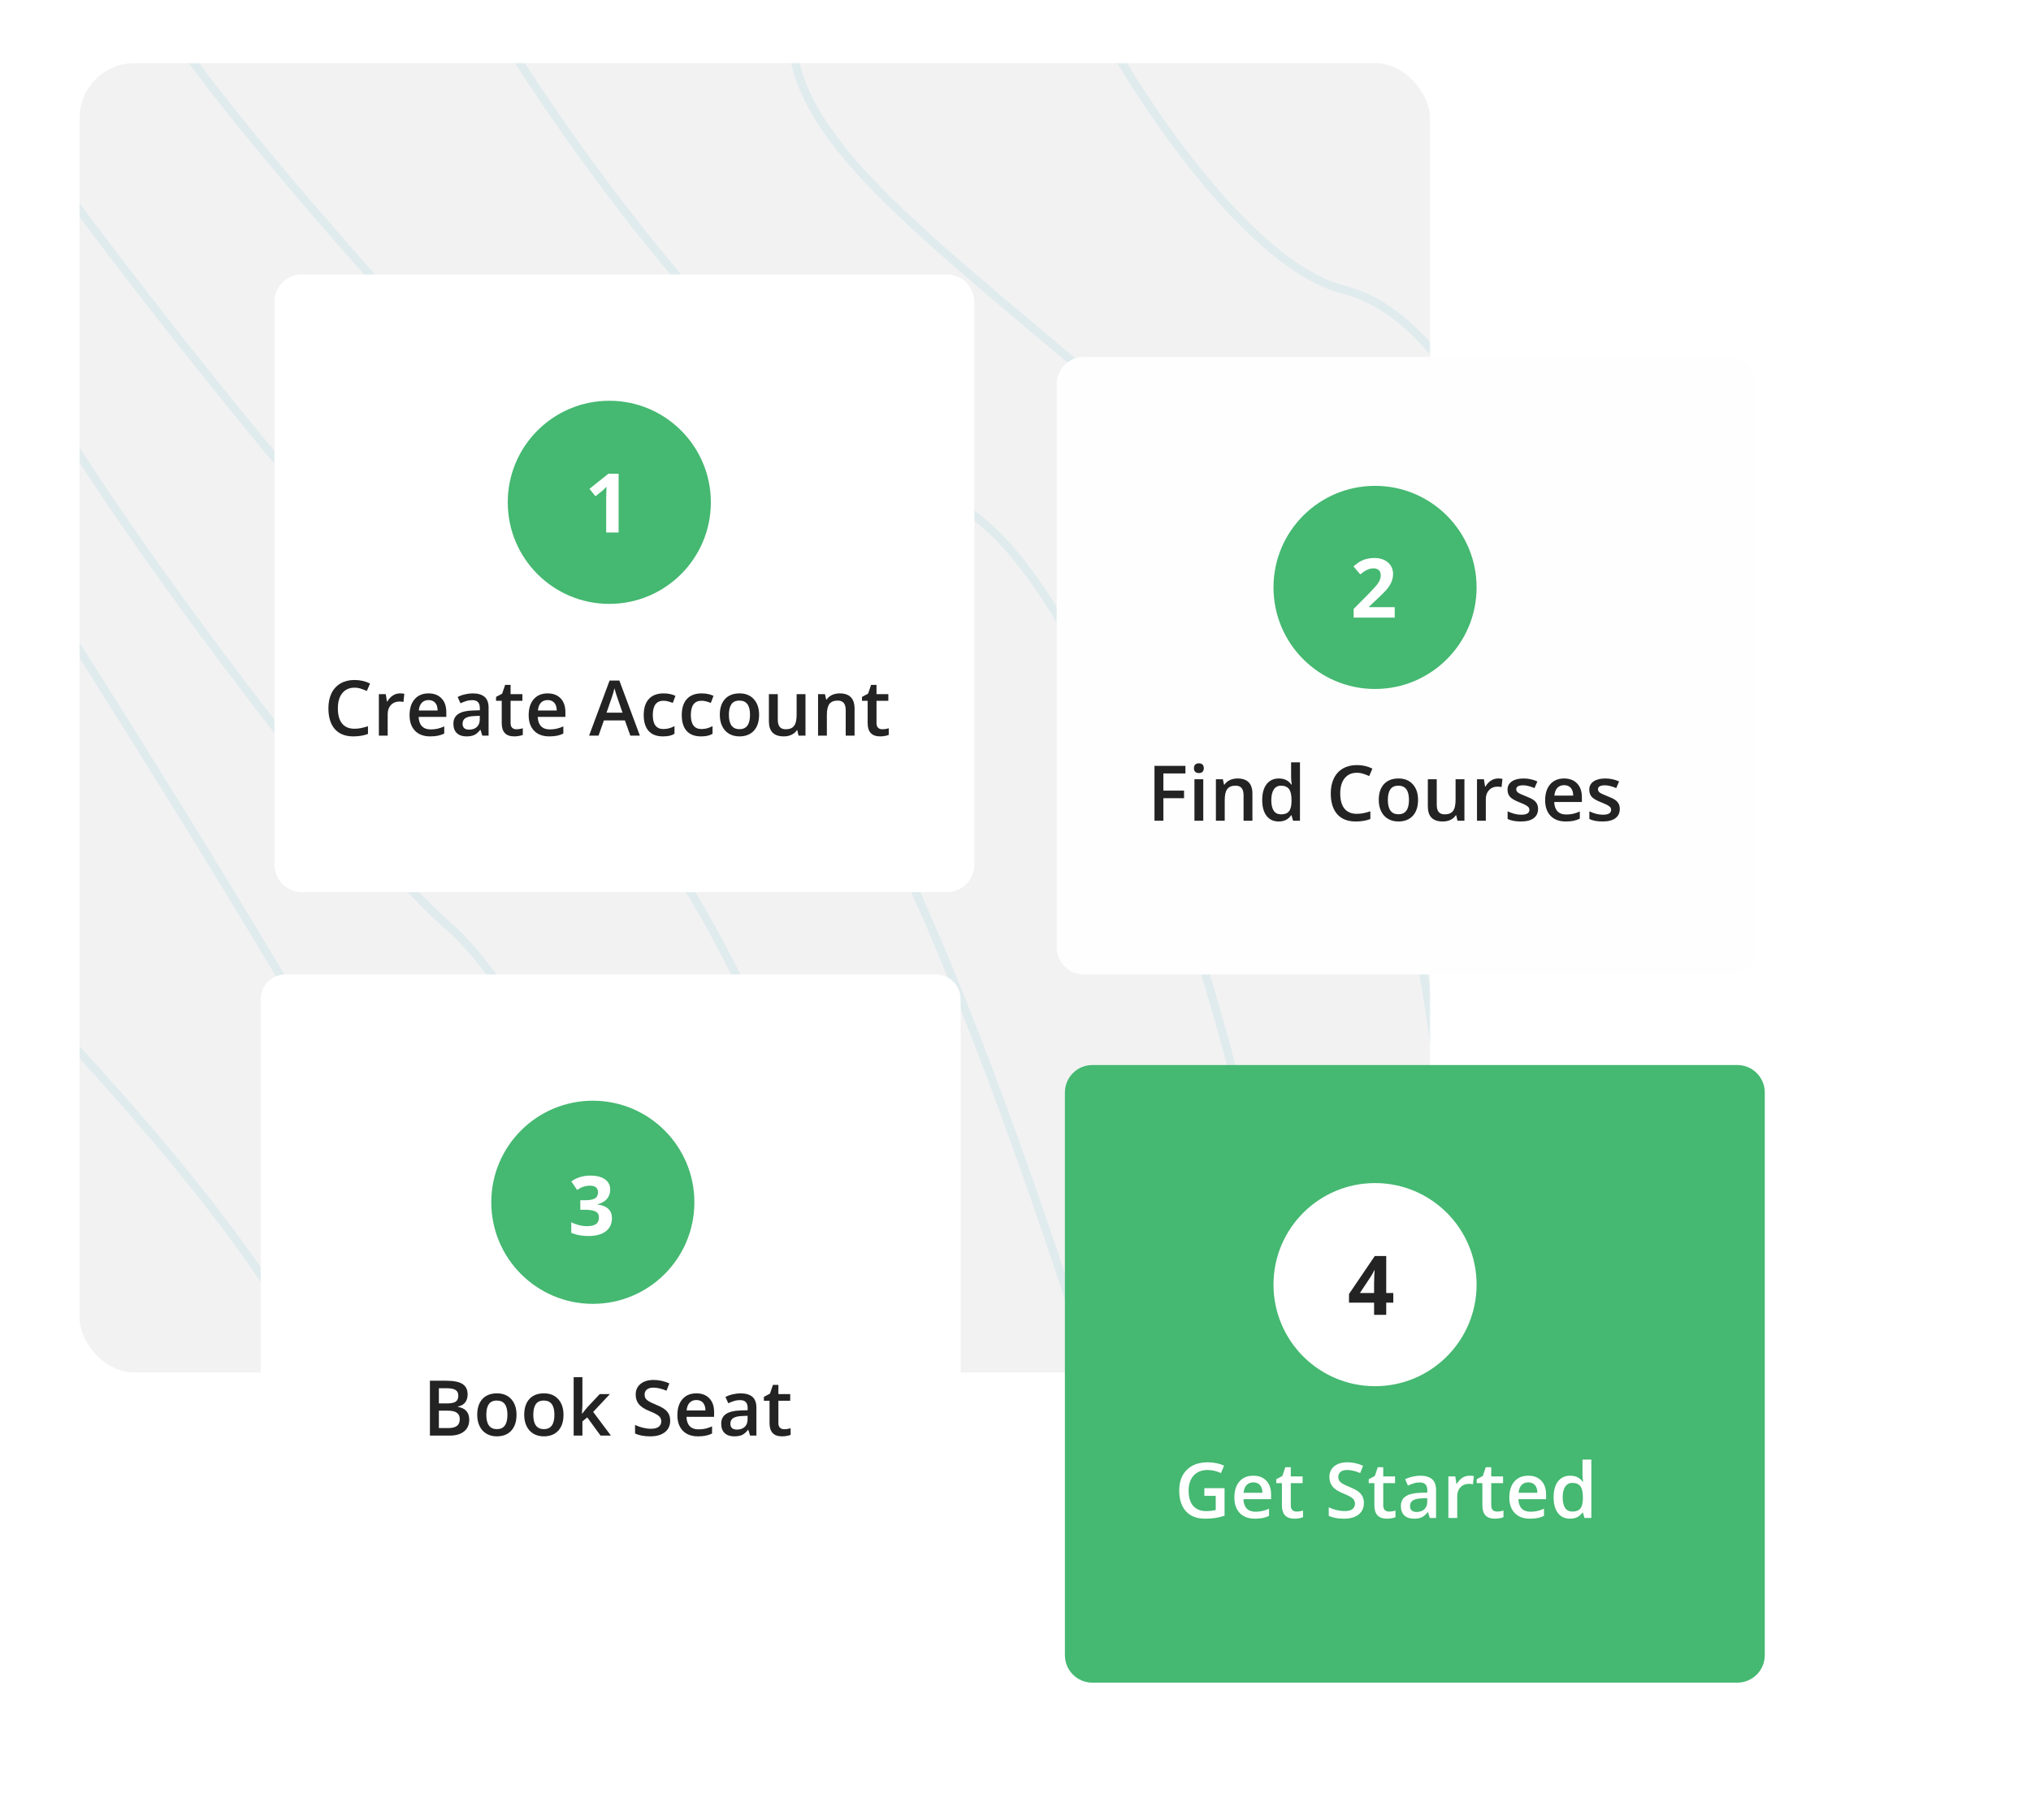 <svg width="740" height="663" viewBox="0 0 740 663" fill="none" xmlns="http://www.w3.org/2000/svg">
<rect x="29" y="23" width="492" height="477" rx="20" fill="#F2F2F2"/>
<mask id="mask0_1_4" style="mask-type:alpha" maskUnits="userSpaceOnUse" x="29" y="23" width="492" height="477">
<rect x="29" y="23" width="492" height="477" rx="20" fill="#09BC4D" fill-opacity="0.2"/>
</mask>
<g mask="url(#mask0_1_4)">
<path d="M531 514.5H463.5C488 514.5 416.5 207.5 343.5 181.5C285.1 160.7 211.833 59.833 182.5 12H63C96 62.5 245 225 288.5 253C323.3 275.4 379 436.667 402.5 514.5H330C309.667 446.333 257.2 303.4 210 277C162.8 250.6 60 119.333 14.5 57C14.5 79.5 14.5 127.3 14.5 138.5C14.5 152.5 123.5 303 163.5 337.5C195.5 365.1 240.5 467 259 514.5H182.5C188.1 489.7 58.833 282.167 -6.5 181.5L-12 341M531 514.5C532.5 430.667 517.9 246.7 447.5 181.5C359.5 100 288.5 59 288.5 12H402.5C417.667 39.667 456.3 97.1 489.5 105.5C522.7 113.9 543.667 159.667 550 181.5L531 514.5ZM-12 341C29.667 381.667 114.2 473.3 119 514.5H33.5L-12 341Z" stroke="#95CDDC" stroke-width="3"/>
</g>
<g filter="url(#filter0_d_1_4)">
<path d="M95 105C95 99.477 99.477 95 105 95H340C345.523 95 350 99.477 350 105V310C350 315.523 345.523 320 340 320H105C99.477 320 95 315.523 95 310V105Z" fill="white"/>
</g>
<circle cx="222" cy="183" r="37" fill="#45B871"/>
<path d="M225.393 194H220.866V181.607L220.91 179.571L220.983 177.345C220.231 178.097 219.709 178.59 219.416 178.824L216.955 180.802L214.772 178.077L221.672 172.584H225.393V194Z" fill="white"/>
<path d="M129.143 250.527C127.265 250.527 125.788 251.193 124.713 252.523C123.637 253.854 123.1 255.691 123.1 258.033C123.1 260.485 123.615 262.34 124.645 263.598C125.684 264.855 127.183 265.484 129.143 265.484C129.99 265.484 130.811 265.402 131.604 265.238C132.396 265.065 133.221 264.846 134.078 264.582V267.385C132.51 267.977 130.733 268.273 128.746 268.273C125.82 268.273 123.574 267.389 122.006 265.621C120.438 263.844 119.654 261.305 119.654 258.006C119.654 255.928 120.033 254.109 120.789 252.551C121.555 250.992 122.658 249.798 124.098 248.969C125.538 248.139 127.229 247.725 129.17 247.725C131.212 247.725 133.098 248.153 134.83 249.01L133.654 251.73C132.98 251.411 132.264 251.133 131.508 250.896C130.76 250.65 129.972 250.527 129.143 250.527ZM145.713 252.605C146.36 252.605 146.893 252.651 147.312 252.742L146.998 255.736C146.542 255.627 146.068 255.572 145.576 255.572C144.291 255.572 143.247 255.992 142.445 256.83C141.652 257.669 141.256 258.758 141.256 260.098V268H138.043V252.879H140.559L140.982 255.545H141.146C141.648 254.643 142.299 253.927 143.102 253.398C143.913 252.87 144.783 252.605 145.713 252.605ZM156.732 268.273C154.381 268.273 152.54 267.59 151.209 266.223C149.887 264.846 149.227 262.955 149.227 260.549C149.227 258.079 149.842 256.137 151.072 254.725C152.303 253.312 153.993 252.605 156.145 252.605C158.141 252.605 159.717 253.212 160.875 254.424C162.033 255.636 162.611 257.304 162.611 259.428V261.164H152.535C152.581 262.632 152.977 263.762 153.725 264.555C154.472 265.339 155.525 265.73 156.883 265.73C157.776 265.73 158.605 265.648 159.371 265.484C160.146 265.311 160.975 265.029 161.859 264.637V267.248C161.076 267.622 160.283 267.886 159.48 268.041C158.678 268.196 157.762 268.273 156.732 268.273ZM156.145 255.039C155.124 255.039 154.303 255.363 153.684 256.01C153.073 256.657 152.708 257.6 152.59 258.84H159.453C159.435 257.591 159.134 256.648 158.551 256.01C157.967 255.363 157.165 255.039 156.145 255.039ZM175.723 268L175.08 265.895H174.971C174.242 266.815 173.508 267.444 172.77 267.781C172.031 268.109 171.083 268.273 169.926 268.273C168.44 268.273 167.278 267.872 166.439 267.07C165.61 266.268 165.195 265.133 165.195 263.666C165.195 262.107 165.774 260.932 166.932 260.139C168.089 259.346 169.853 258.913 172.223 258.84L174.834 258.758V257.951C174.834 256.985 174.606 256.265 174.15 255.791C173.704 255.308 173.007 255.066 172.059 255.066C171.284 255.066 170.541 255.18 169.83 255.408C169.119 255.636 168.436 255.905 167.779 256.215L166.74 253.918C167.561 253.49 168.458 253.166 169.434 252.947C170.409 252.719 171.329 252.605 172.195 252.605C174.118 252.605 175.568 253.025 176.543 253.863C177.527 254.702 178.02 256.019 178.02 257.814V268H175.723ZM170.938 265.812C172.104 265.812 173.038 265.489 173.74 264.842C174.451 264.186 174.807 263.27 174.807 262.094V260.781L172.865 260.863C171.352 260.918 170.249 261.173 169.557 261.629C168.873 262.076 168.531 262.764 168.531 263.693C168.531 264.368 168.732 264.892 169.133 265.266C169.534 265.63 170.135 265.812 170.938 265.812ZM188.137 265.676C188.921 265.676 189.704 265.553 190.488 265.307V267.727C190.133 267.882 189.673 268.009 189.107 268.109C188.551 268.219 187.973 268.273 187.371 268.273C184.327 268.273 182.805 266.669 182.805 263.461V255.312H180.74V253.891L182.955 252.715L184.049 249.516H186.031V252.879H190.338V255.312H186.031V263.406C186.031 264.181 186.223 264.755 186.605 265.129C186.997 265.493 187.508 265.676 188.137 265.676ZM200.127 268.273C197.775 268.273 195.934 267.59 194.604 266.223C193.282 264.846 192.621 262.955 192.621 260.549C192.621 258.079 193.236 256.137 194.467 254.725C195.697 253.312 197.388 252.605 199.539 252.605C201.535 252.605 203.112 253.212 204.27 254.424C205.427 255.636 206.006 257.304 206.006 259.428V261.164H195.93C195.975 262.632 196.372 263.762 197.119 264.555C197.867 265.339 198.919 265.73 200.277 265.73C201.171 265.73 202 265.648 202.766 265.484C203.54 265.311 204.37 265.029 205.254 264.637V267.248C204.47 267.622 203.677 267.886 202.875 268.041C202.073 268.196 201.157 268.273 200.127 268.273ZM199.539 255.039C198.518 255.039 197.698 255.363 197.078 256.01C196.467 256.657 196.103 257.6 195.984 258.84H202.848C202.829 257.591 202.529 256.648 201.945 256.01C201.362 255.363 200.56 255.039 199.539 255.039ZM229.672 268L227.676 262.449H220.033L218.078 268H214.633L222.111 247.93H225.666L233.145 268H229.672ZM226.814 259.633L224.941 254.191C224.805 253.827 224.613 253.253 224.367 252.469C224.13 251.685 223.966 251.111 223.875 250.746C223.629 251.867 223.269 253.093 222.795 254.424L220.99 259.633H226.814ZM241.539 268.273C239.251 268.273 237.51 267.608 236.316 266.277C235.132 264.938 234.539 263.019 234.539 260.521C234.539 257.979 235.159 256.023 236.398 254.656C237.647 253.289 239.447 252.605 241.799 252.605C243.394 252.605 244.829 252.902 246.105 253.494L245.135 256.078C243.777 255.549 242.656 255.285 241.771 255.285C239.156 255.285 237.848 257.021 237.848 260.494C237.848 262.189 238.171 263.465 238.818 264.322C239.475 265.17 240.432 265.594 241.689 265.594C243.12 265.594 244.474 265.238 245.75 264.527V267.33C245.176 267.667 244.561 267.909 243.904 268.055C243.257 268.201 242.469 268.273 241.539 268.273ZM255.402 268.273C253.115 268.273 251.374 267.608 250.18 266.277C248.995 264.938 248.402 263.019 248.402 260.521C248.402 257.979 249.022 256.023 250.262 254.656C251.51 253.289 253.311 252.605 255.662 252.605C257.257 252.605 258.693 252.902 259.969 253.494L258.998 256.078C257.64 255.549 256.519 255.285 255.635 255.285C253.019 255.285 251.711 257.021 251.711 260.494C251.711 262.189 252.035 263.465 252.682 264.322C253.338 265.17 254.295 265.594 255.553 265.594C256.984 265.594 258.337 265.238 259.613 264.527V267.33C259.039 267.667 258.424 267.909 257.768 268.055C257.12 268.201 256.332 268.273 255.402 268.273ZM276.58 260.412C276.58 262.882 275.947 264.81 274.68 266.195C273.413 267.581 271.649 268.273 269.389 268.273C267.976 268.273 266.727 267.954 265.643 267.316C264.558 266.678 263.724 265.762 263.141 264.568C262.557 263.374 262.266 261.989 262.266 260.412C262.266 257.96 262.895 256.046 264.152 254.67C265.41 253.294 267.183 252.605 269.471 252.605C271.658 252.605 273.39 253.312 274.666 254.725C275.942 256.128 276.58 258.024 276.58 260.412ZM265.574 260.412C265.574 263.903 266.864 265.648 269.443 265.648C271.995 265.648 273.271 263.903 273.271 260.412C273.271 256.958 271.986 255.23 269.416 255.23C268.067 255.23 267.087 255.677 266.477 256.57C265.875 257.464 265.574 258.744 265.574 260.412ZM290.949 268L290.498 266.018H290.334C289.887 266.719 289.249 267.271 288.42 267.672C287.6 268.073 286.661 268.273 285.604 268.273C283.771 268.273 282.404 267.818 281.502 266.906C280.6 265.995 280.148 264.614 280.148 262.764V252.879H283.389V262.203C283.389 263.361 283.626 264.231 284.1 264.814C284.574 265.389 285.316 265.676 286.328 265.676C287.677 265.676 288.666 265.275 289.295 264.473C289.933 263.661 290.252 262.308 290.252 260.412V252.879H293.479V268H290.949ZM311.361 268H308.135V258.703C308.135 257.536 307.898 256.666 307.424 256.092C306.959 255.518 306.216 255.23 305.195 255.23C303.837 255.23 302.844 255.632 302.215 256.434C301.586 257.236 301.271 258.58 301.271 260.467V268H298.059V252.879H300.574L301.025 254.861H301.189C301.645 254.141 302.292 253.585 303.131 253.193C303.969 252.801 304.899 252.605 305.92 252.605C309.548 252.605 311.361 254.451 311.361 258.143V268ZM321.465 265.676C322.249 265.676 323.033 265.553 323.816 265.307V267.727C323.461 267.882 323.001 268.009 322.436 268.109C321.88 268.219 321.301 268.273 320.699 268.273C317.655 268.273 316.133 266.669 316.133 263.461V255.312H314.068V253.891L316.283 252.715L317.377 249.516H319.359V252.879H323.666V255.312H319.359V263.406C319.359 264.181 319.551 264.755 319.934 265.129C320.326 265.493 320.836 265.676 321.465 265.676Z" fill="#242323"/>
<g filter="url(#filter1_d_1_4)">
<path d="M380 390C380 384.477 384.477 380 390 380H625C630.523 380 635 384.477 635 390V595C635 600.523 630.523 605 625 605H390C384.477 605 380 600.523 380 595V390Z" fill="#45B871"/>
</g>
<circle cx="501" cy="468" r="37" fill="white"/>
<path d="M507.655 474.562H505.077V479H500.653V474.562H491.513V471.412L500.902 457.584H505.077V471.046H507.655V474.562ZM500.653 471.046V467.413C500.653 466.808 500.678 465.929 500.727 464.776C500.775 463.624 500.814 462.955 500.844 462.77H500.727C500.365 463.57 499.931 464.352 499.423 465.113L495.497 471.046H500.653Z" fill="#242323"/>
<path d="M438.814 542.158H446.17V552.193C444.967 552.585 443.809 552.863 442.697 553.027C441.594 553.191 440.4 553.273 439.115 553.273C436.089 553.273 433.756 552.38 432.115 550.594C430.475 548.798 429.654 546.269 429.654 543.006C429.654 539.788 430.579 537.273 432.43 535.459C434.28 533.636 436.827 532.725 440.072 532.725C442.16 532.725 444.137 533.126 446.006 533.928L444.857 536.648C443.235 535.901 441.613 535.527 439.99 535.527C437.857 535.527 436.171 536.197 434.932 537.537C433.692 538.877 433.072 540.709 433.072 543.033C433.072 545.476 433.628 547.335 434.74 548.611C435.861 549.878 437.47 550.512 439.566 550.512C440.624 550.512 441.754 550.38 442.957 550.115V544.961H438.814V542.158ZM457.244 553.273C454.893 553.273 453.051 552.59 451.721 551.223C450.399 549.846 449.738 547.955 449.738 545.549C449.738 543.079 450.354 541.137 451.584 539.725C452.814 538.312 454.505 537.605 456.656 537.605C458.652 537.605 460.229 538.212 461.387 539.424C462.544 540.636 463.123 542.304 463.123 544.428V546.164H453.047C453.092 547.632 453.489 548.762 454.236 549.555C454.984 550.339 456.036 550.73 457.395 550.73C458.288 550.73 459.117 550.648 459.883 550.484C460.658 550.311 461.487 550.029 462.371 549.637V552.248C461.587 552.622 460.794 552.886 459.992 553.041C459.19 553.196 458.274 553.273 457.244 553.273ZM456.656 540.039C455.635 540.039 454.815 540.363 454.195 541.01C453.585 541.657 453.22 542.6 453.102 543.84H459.965C459.947 542.591 459.646 541.648 459.062 541.01C458.479 540.363 457.677 540.039 456.656 540.039ZM472.406 550.676C473.19 550.676 473.974 550.553 474.758 550.307V552.727C474.402 552.882 473.942 553.009 473.377 553.109C472.821 553.219 472.242 553.273 471.641 553.273C468.596 553.273 467.074 551.669 467.074 548.461V540.312H465.01V538.891L467.225 537.715L468.318 534.516H470.301V537.879H474.607V540.312H470.301V548.406C470.301 549.181 470.492 549.755 470.875 550.129C471.267 550.493 471.777 550.676 472.406 550.676ZM496.934 547.572C496.934 549.35 496.291 550.744 495.006 551.756C493.721 552.768 491.948 553.273 489.688 553.273C487.427 553.273 485.577 552.923 484.137 552.221V549.131C485.048 549.559 486.014 549.896 487.035 550.143C488.065 550.389 489.022 550.512 489.906 550.512C491.201 550.512 492.153 550.266 492.764 549.773C493.383 549.281 493.693 548.62 493.693 547.791C493.693 547.044 493.411 546.41 492.846 545.891C492.281 545.371 491.114 544.756 489.346 544.045C487.523 543.307 486.238 542.464 485.49 541.516C484.743 540.568 484.369 539.428 484.369 538.098C484.369 536.43 484.962 535.117 486.146 534.16C487.331 533.203 488.922 532.725 490.918 532.725C492.832 532.725 494.737 533.144 496.633 533.982L495.594 536.648C493.816 535.901 492.23 535.527 490.836 535.527C489.779 535.527 488.977 535.76 488.43 536.225C487.883 536.68 487.609 537.286 487.609 538.043C487.609 538.562 487.719 539.009 487.938 539.383C488.156 539.747 488.516 540.094 489.018 540.422C489.519 540.75 490.421 541.183 491.725 541.721C493.192 542.331 494.268 542.901 494.951 543.43C495.635 543.958 496.136 544.555 496.455 545.221C496.774 545.886 496.934 546.67 496.934 547.572ZM506.094 550.676C506.878 550.676 507.661 550.553 508.445 550.307V552.727C508.09 552.882 507.63 553.009 507.064 553.109C506.508 553.219 505.93 553.273 505.328 553.273C502.284 553.273 500.762 551.669 500.762 548.461V540.312H498.697V538.891L500.912 537.715L502.006 534.516H503.988V537.879H508.295V540.312H503.988V548.406C503.988 549.181 504.18 549.755 504.562 550.129C504.954 550.493 505.465 550.676 506.094 550.676ZM520.941 553L520.299 550.895H520.189C519.46 551.815 518.727 552.444 517.988 552.781C517.25 553.109 516.302 553.273 515.145 553.273C513.659 553.273 512.497 552.872 511.658 552.07C510.829 551.268 510.414 550.133 510.414 548.666C510.414 547.107 510.993 545.932 512.15 545.139C513.308 544.346 515.072 543.913 517.441 543.84L520.053 543.758V542.951C520.053 541.985 519.825 541.265 519.369 540.791C518.923 540.308 518.225 540.066 517.277 540.066C516.503 540.066 515.76 540.18 515.049 540.408C514.338 540.636 513.654 540.905 512.998 541.215L511.959 538.918C512.779 538.49 513.677 538.166 514.652 537.947C515.628 537.719 516.548 537.605 517.414 537.605C519.337 537.605 520.786 538.025 521.762 538.863C522.746 539.702 523.238 541.019 523.238 542.814V553H520.941ZM516.156 550.812C517.323 550.812 518.257 550.489 518.959 549.842C519.67 549.186 520.025 548.27 520.025 547.094V545.781L518.084 545.863C516.571 545.918 515.468 546.173 514.775 546.629C514.092 547.076 513.75 547.764 513.75 548.693C513.75 549.368 513.951 549.892 514.352 550.266C514.753 550.63 515.354 550.812 516.156 550.812ZM535.393 537.605C536.04 537.605 536.573 537.651 536.992 537.742L536.678 540.736C536.222 540.627 535.748 540.572 535.256 540.572C533.971 540.572 532.927 540.992 532.125 541.83C531.332 542.669 530.936 543.758 530.936 545.098V553H527.723V537.879H530.238L530.662 540.545H530.826C531.327 539.643 531.979 538.927 532.781 538.398C533.592 537.87 534.463 537.605 535.393 537.605ZM545.441 550.676C546.225 550.676 547.009 550.553 547.793 550.307V552.727C547.438 552.882 546.977 553.009 546.412 553.109C545.856 553.219 545.277 553.273 544.676 553.273C541.632 553.273 540.109 551.669 540.109 548.461V540.312H538.045V538.891L540.26 537.715L541.354 534.516H543.336V537.879H547.643V540.312H543.336V548.406C543.336 549.181 543.527 549.755 543.91 550.129C544.302 550.493 544.812 550.676 545.441 550.676ZM557.432 553.273C555.08 553.273 553.239 552.59 551.908 551.223C550.587 549.846 549.926 547.955 549.926 545.549C549.926 543.079 550.541 541.137 551.771 539.725C553.002 538.312 554.693 537.605 556.844 537.605C558.84 537.605 560.417 538.212 561.574 539.424C562.732 540.636 563.311 542.304 563.311 544.428V546.164H553.234C553.28 547.632 553.676 548.762 554.424 549.555C555.171 550.339 556.224 550.73 557.582 550.73C558.475 550.73 559.305 550.648 560.07 550.484C560.845 550.311 561.674 550.029 562.559 549.637V552.248C561.775 552.622 560.982 552.886 560.18 553.041C559.378 553.196 558.462 553.273 557.432 553.273ZM556.844 540.039C555.823 540.039 555.003 540.363 554.383 541.01C553.772 541.657 553.408 542.6 553.289 543.84H560.152C560.134 542.591 559.833 541.648 559.25 541.01C558.667 540.363 557.865 540.039 556.844 540.039ZM572.061 553.273C570.174 553.273 568.702 552.59 567.645 551.223C566.587 549.855 566.059 547.937 566.059 545.467C566.059 542.988 566.592 541.06 567.658 539.684C568.734 538.298 570.219 537.605 572.115 537.605C574.102 537.605 575.615 538.339 576.654 539.807H576.818C576.663 538.722 576.586 537.865 576.586 537.236V531.727H579.812V553H577.297L576.736 551.018H576.586C575.556 552.521 574.048 553.273 572.061 553.273ZM572.922 550.676C574.243 550.676 575.205 550.307 575.807 549.568C576.408 548.821 576.718 547.613 576.736 545.945V545.494C576.736 543.589 576.426 542.236 575.807 541.434C575.187 540.632 574.216 540.23 572.895 540.23C571.764 540.23 570.894 540.691 570.283 541.611C569.673 542.523 569.367 543.826 569.367 545.521C569.367 547.199 569.663 548.479 570.256 549.363C570.848 550.238 571.737 550.676 572.922 550.676Z" fill="white"/>
<g filter="url(#filter2_d_1_4)">
<path d="M95 359.025C95 354.041 99.041 350 104.025 350L340.975 350C345.959 350 350 354.041 350 359.025V565.975C350 570.959 345.959 575 340.975 575H104.025C99.041 575 95 570.959 95 565.975V359.025Z" fill="white"/>
</g>
<circle cx="216" cy="438" r="37" fill="#45B871"/>
<path d="M222.337 433.374C222.337 434.712 221.932 435.85 221.121 436.787C220.311 437.725 219.173 438.369 217.708 438.721V438.809C219.437 439.023 220.745 439.551 221.634 440.391C222.522 441.221 222.967 442.344 222.967 443.76C222.967 445.82 222.22 447.427 220.726 448.579C219.231 449.722 217.098 450.293 214.324 450.293C212 450.293 209.939 449.907 208.143 449.136V445.283C208.973 445.703 209.886 446.045 210.882 446.309C211.878 446.572 212.864 446.704 213.841 446.704C215.335 446.704 216.438 446.45 217.151 445.942C217.864 445.435 218.221 444.619 218.221 443.496C218.221 442.49 217.811 441.777 216.99 441.357C216.17 440.938 214.861 440.728 213.064 440.728H211.438V437.256H213.094C214.754 437.256 215.965 437.041 216.727 436.611C217.498 436.172 217.884 435.425 217.884 434.37C217.884 432.749 216.868 431.938 214.837 431.938C214.134 431.938 213.416 432.056 212.684 432.29C211.961 432.524 211.155 432.93 210.267 433.506L208.172 430.386C210.125 428.979 212.454 428.276 215.159 428.276C217.376 428.276 219.124 428.726 220.403 429.624C221.692 430.522 222.337 431.772 222.337 433.374Z" fill="white"/>
<path d="M156.639 503.012H162.572C165.325 503.012 167.312 503.413 168.533 504.215C169.764 505.017 170.379 506.284 170.379 508.016C170.379 509.182 170.078 510.153 169.477 510.928C168.875 511.702 168.009 512.19 166.879 512.391V512.527C168.283 512.792 169.312 513.316 169.969 514.1C170.634 514.874 170.967 515.927 170.967 517.258C170.967 519.053 170.338 520.462 169.08 521.482C167.831 522.494 166.09 523 163.857 523H156.639V503.012ZM159.906 511.27H163.051C164.418 511.27 165.416 511.055 166.045 510.627C166.674 510.189 166.988 509.451 166.988 508.412C166.988 507.473 166.646 506.794 165.963 506.375C165.288 505.956 164.213 505.746 162.736 505.746H159.906V511.27ZM159.906 513.922V520.252H163.379C164.746 520.252 165.776 519.992 166.469 519.473C167.171 518.944 167.521 518.115 167.521 516.984C167.521 515.945 167.166 515.175 166.455 514.674C165.744 514.173 164.664 513.922 163.215 513.922H159.906ZM188.193 515.412C188.193 517.882 187.56 519.81 186.293 521.195C185.026 522.581 183.262 523.273 181.002 523.273C179.589 523.273 178.34 522.954 177.256 522.316C176.171 521.678 175.337 520.762 174.754 519.568C174.171 518.374 173.879 516.989 173.879 515.412C173.879 512.96 174.508 511.046 175.766 509.67C177.023 508.294 178.796 507.605 181.084 507.605C183.271 507.605 185.003 508.312 186.279 509.725C187.555 511.128 188.193 513.024 188.193 515.412ZM177.188 515.412C177.188 518.903 178.477 520.648 181.057 520.648C183.609 520.648 184.885 518.903 184.885 515.412C184.885 511.958 183.6 510.23 181.029 510.23C179.68 510.23 178.701 510.677 178.09 511.57C177.488 512.464 177.188 513.744 177.188 515.412ZM205.311 515.412C205.311 517.882 204.677 519.81 203.41 521.195C202.143 522.581 200.38 523.273 198.119 523.273C196.706 523.273 195.458 522.954 194.373 522.316C193.288 521.678 192.454 520.762 191.871 519.568C191.288 518.374 190.996 516.989 190.996 515.412C190.996 512.96 191.625 511.046 192.883 509.67C194.141 508.294 195.913 507.605 198.201 507.605C200.389 507.605 202.12 508.312 203.396 509.725C204.673 511.128 205.311 513.024 205.311 515.412ZM194.305 515.412C194.305 518.903 195.594 520.648 198.174 520.648C200.726 520.648 202.002 518.903 202.002 515.412C202.002 511.958 200.717 510.23 198.146 510.23C196.798 510.23 195.818 510.677 195.207 511.57C194.605 512.464 194.305 513.744 194.305 515.412ZM212.119 515.016L213.938 512.746L218.504 507.879H222.209L216.125 514.373L222.592 523H218.818L213.965 516.369L212.201 517.818V523H209.016V501.727H212.201V512.104L212.037 515.016H212.119ZM244.18 517.572C244.18 519.35 243.537 520.744 242.252 521.756C240.967 522.768 239.194 523.273 236.934 523.273C234.673 523.273 232.823 522.923 231.383 522.221V519.131C232.294 519.559 233.26 519.896 234.281 520.143C235.311 520.389 236.268 520.512 237.152 520.512C238.447 520.512 239.399 520.266 240.01 519.773C240.63 519.281 240.939 518.62 240.939 517.791C240.939 517.044 240.657 516.41 240.092 515.891C239.527 515.371 238.36 514.756 236.592 514.045C234.769 513.307 233.484 512.464 232.736 511.516C231.989 510.568 231.615 509.428 231.615 508.098C231.615 506.43 232.208 505.117 233.393 504.16C234.577 503.203 236.168 502.725 238.164 502.725C240.078 502.725 241.983 503.144 243.879 503.982L242.84 506.648C241.062 505.901 239.477 505.527 238.082 505.527C237.025 505.527 236.223 505.76 235.676 506.225C235.129 506.68 234.855 507.286 234.855 508.043C234.855 508.562 234.965 509.009 235.184 509.383C235.402 509.747 235.762 510.094 236.264 510.422C236.765 510.75 237.667 511.183 238.971 511.721C240.438 512.331 241.514 512.901 242.197 513.43C242.881 513.958 243.382 514.555 243.701 515.221C244.02 515.886 244.18 516.67 244.18 517.572ZM254.311 523.273C251.959 523.273 250.118 522.59 248.787 521.223C247.465 519.846 246.805 517.955 246.805 515.549C246.805 513.079 247.42 511.137 248.65 509.725C249.881 508.312 251.572 507.605 253.723 507.605C255.719 507.605 257.296 508.212 258.453 509.424C259.611 510.636 260.189 512.304 260.189 514.428V516.164H250.113C250.159 517.632 250.555 518.762 251.303 519.555C252.05 520.339 253.103 520.73 254.461 520.73C255.354 520.73 256.184 520.648 256.949 520.484C257.724 520.311 258.553 520.029 259.438 519.637V522.248C258.654 522.622 257.861 522.886 257.059 523.041C256.257 523.196 255.34 523.273 254.311 523.273ZM253.723 510.039C252.702 510.039 251.882 510.363 251.262 511.01C250.651 511.657 250.286 512.6 250.168 513.84H257.031C257.013 512.591 256.712 511.648 256.129 511.01C255.546 510.363 254.743 510.039 253.723 510.039ZM273.301 523L272.658 520.895H272.549C271.82 521.815 271.086 522.444 270.348 522.781C269.609 523.109 268.661 523.273 267.504 523.273C266.018 523.273 264.856 522.872 264.018 522.07C263.188 521.268 262.773 520.133 262.773 518.666C262.773 517.107 263.352 515.932 264.51 515.139C265.667 514.346 267.431 513.913 269.801 513.84L272.412 513.758V512.951C272.412 511.985 272.184 511.265 271.729 510.791C271.282 510.308 270.585 510.066 269.637 510.066C268.862 510.066 268.119 510.18 267.408 510.408C266.697 510.636 266.014 510.905 265.357 511.215L264.318 508.918C265.139 508.49 266.036 508.166 267.012 507.947C267.987 507.719 268.908 507.605 269.773 507.605C271.697 507.605 273.146 508.025 274.121 508.863C275.105 509.702 275.598 511.019 275.598 512.814V523H273.301ZM268.516 520.812C269.682 520.812 270.617 520.489 271.318 519.842C272.029 519.186 272.385 518.27 272.385 517.094V515.781L270.443 515.863C268.93 515.918 267.827 516.173 267.135 516.629C266.451 517.076 266.109 517.764 266.109 518.693C266.109 519.368 266.31 519.892 266.711 520.266C267.112 520.63 267.714 520.812 268.516 520.812ZM285.715 520.676C286.499 520.676 287.283 520.553 288.066 520.307V522.727C287.711 522.882 287.251 523.009 286.686 523.109C286.13 523.219 285.551 523.273 284.949 523.273C281.905 523.273 280.383 521.669 280.383 518.461V510.312H278.318V508.891L280.533 507.715L281.627 504.516H283.609V507.879H287.916V510.312H283.609V518.406C283.609 519.181 283.801 519.755 284.184 520.129C284.576 520.493 285.086 520.676 285.715 520.676Z" fill="#242323"/>
<g filter="url(#filter3_d_1_4)">
<path d="M380 135C380 129.477 384.477 125 390 125H625C630.523 125 635 129.477 635 135V340C635 345.523 630.523 350 625 350H390C384.477 350 380 345.523 380 340V135Z" fill="#FEFEFE"/>
</g>
<circle cx="501" cy="214" r="37" fill="#45B871"/>
<path d="M508.172 225H493.201V221.851L498.577 216.416C500.169 214.785 501.209 213.657 501.697 213.032C502.186 212.397 502.537 211.812 502.752 211.274C502.967 210.737 503.074 210.181 503.074 209.604C503.074 208.745 502.835 208.105 502.356 207.686C501.888 207.266 501.258 207.056 500.467 207.056C499.637 207.056 498.831 207.246 498.05 207.627C497.269 208.008 496.453 208.55 495.604 209.253L493.143 206.338C494.197 205.439 495.071 204.805 495.765 204.434C496.458 204.062 497.215 203.779 498.035 203.584C498.855 203.379 499.773 203.276 500.789 203.276C502.127 203.276 503.309 203.521 504.334 204.009C505.359 204.497 506.155 205.181 506.722 206.06C507.288 206.938 507.571 207.944 507.571 209.077C507.571 210.063 507.396 210.991 507.044 211.86C506.702 212.72 506.165 213.604 505.433 214.512C504.71 215.42 503.431 216.714 501.595 218.394L498.841 220.986V221.191H508.172V225Z" fill="white"/>
<path d="M423.879 299H420.639V279.012H431.918V281.773H423.879V288.021H431.412V290.797H423.879V299ZM438.412 299H435.199V283.879H438.412V299ZM435.008 279.873C435.008 279.299 435.163 278.857 435.473 278.547C435.792 278.237 436.243 278.082 436.826 278.082C437.391 278.082 437.829 278.237 438.139 278.547C438.458 278.857 438.617 279.299 438.617 279.873C438.617 280.42 438.458 280.853 438.139 281.172C437.829 281.482 437.391 281.637 436.826 281.637C436.243 281.637 435.792 281.482 435.473 281.172C435.163 280.853 435.008 280.42 435.008 279.873ZM456.322 299H453.096V289.703C453.096 288.536 452.859 287.666 452.385 287.092C451.92 286.518 451.177 286.23 450.156 286.23C448.798 286.23 447.805 286.632 447.176 287.434C446.547 288.236 446.232 289.58 446.232 291.467V299H443.02V283.879H445.535L445.986 285.861H446.15C446.606 285.141 447.253 284.585 448.092 284.193C448.93 283.801 449.86 283.605 450.881 283.605C454.508 283.605 456.322 285.451 456.322 289.143V299ZM465.893 299.273C464.006 299.273 462.534 298.59 461.477 297.223C460.419 295.855 459.891 293.937 459.891 291.467C459.891 288.988 460.424 287.06 461.49 285.684C462.566 284.298 464.051 283.605 465.947 283.605C467.934 283.605 469.447 284.339 470.486 285.807H470.65C470.495 284.722 470.418 283.865 470.418 283.236V277.727H473.645V299H471.129L470.568 297.018H470.418C469.388 298.521 467.88 299.273 465.893 299.273ZM466.754 296.676C468.076 296.676 469.037 296.307 469.639 295.568C470.24 294.821 470.55 293.613 470.568 291.945V291.494C470.568 289.589 470.258 288.236 469.639 287.434C469.019 286.632 468.048 286.23 466.727 286.23C465.596 286.23 464.726 286.691 464.115 287.611C463.505 288.523 463.199 289.826 463.199 291.521C463.199 293.199 463.495 294.479 464.088 295.363C464.68 296.238 465.569 296.676 466.754 296.676ZM494.357 281.527C492.48 281.527 491.003 282.193 489.928 283.523C488.852 284.854 488.314 286.691 488.314 289.033C488.314 291.485 488.829 293.34 489.859 294.598C490.898 295.855 492.398 296.484 494.357 296.484C495.205 296.484 496.025 296.402 496.818 296.238C497.611 296.065 498.436 295.846 499.293 295.582V298.385C497.725 298.977 495.948 299.273 493.961 299.273C491.035 299.273 488.788 298.389 487.221 296.621C485.653 294.844 484.869 292.305 484.869 289.006C484.869 286.928 485.247 285.109 486.004 283.551C486.77 281.992 487.872 280.798 489.312 279.969C490.753 279.139 492.443 278.725 494.385 278.725C496.426 278.725 498.313 279.153 500.045 280.01L498.869 282.73C498.195 282.411 497.479 282.133 496.723 281.896C495.975 281.65 495.187 281.527 494.357 281.527ZM516.67 291.412C516.67 293.882 516.036 295.81 514.77 297.195C513.503 298.581 511.739 299.273 509.479 299.273C508.066 299.273 506.817 298.954 505.732 298.316C504.648 297.678 503.814 296.762 503.23 295.568C502.647 294.374 502.355 292.989 502.355 291.412C502.355 288.96 502.984 287.046 504.242 285.67C505.5 284.294 507.273 283.605 509.561 283.605C511.748 283.605 513.48 284.312 514.756 285.725C516.032 287.128 516.67 289.024 516.67 291.412ZM505.664 291.412C505.664 294.903 506.954 296.648 509.533 296.648C512.085 296.648 513.361 294.903 513.361 291.412C513.361 287.958 512.076 286.23 509.506 286.23C508.157 286.23 507.177 286.677 506.566 287.57C505.965 288.464 505.664 289.744 505.664 291.412ZM531.039 299L530.588 297.018H530.424C529.977 297.719 529.339 298.271 528.51 298.672C527.689 299.073 526.751 299.273 525.693 299.273C523.861 299.273 522.494 298.818 521.592 297.906C520.689 296.995 520.238 295.614 520.238 293.764V283.879H523.479V293.203C523.479 294.361 523.715 295.231 524.189 295.814C524.663 296.389 525.406 296.676 526.418 296.676C527.767 296.676 528.756 296.275 529.385 295.473C530.023 294.661 530.342 293.308 530.342 291.412V283.879H533.568V299H531.039ZM545.818 283.605C546.465 283.605 546.999 283.651 547.418 283.742L547.104 286.736C546.648 286.627 546.174 286.572 545.682 286.572C544.396 286.572 543.353 286.992 542.551 287.83C541.758 288.669 541.361 289.758 541.361 291.098V299H538.148V283.879H540.664L541.088 286.545H541.252C541.753 285.643 542.405 284.927 543.207 284.398C544.018 283.87 544.889 283.605 545.818 283.605ZM560.393 294.693C560.393 296.17 559.855 297.305 558.779 298.098C557.704 298.882 556.163 299.273 554.158 299.273C552.144 299.273 550.526 298.968 549.305 298.357V295.582C551.082 296.402 552.736 296.812 554.268 296.812C556.245 296.812 557.234 296.215 557.234 295.021C557.234 294.639 557.125 294.32 556.906 294.064C556.688 293.809 556.327 293.545 555.826 293.271C555.325 292.998 554.628 292.688 553.734 292.342C551.993 291.667 550.813 290.993 550.193 290.318C549.583 289.644 549.277 288.769 549.277 287.693C549.277 286.399 549.797 285.396 550.836 284.686C551.884 283.965 553.306 283.605 555.102 283.605C556.879 283.605 558.561 283.965 560.146 284.686L559.107 287.105C557.476 286.431 556.104 286.094 554.992 286.094C553.297 286.094 552.449 286.577 552.449 287.543C552.449 288.017 552.668 288.418 553.105 288.746C553.552 289.074 554.518 289.525 556.004 290.1C557.253 290.583 558.16 291.025 558.725 291.426C559.29 291.827 559.709 292.292 559.982 292.82C560.256 293.34 560.393 293.964 560.393 294.693ZM570.482 299.273C568.131 299.273 566.29 298.59 564.959 297.223C563.637 295.846 562.977 293.955 562.977 291.549C562.977 289.079 563.592 287.137 564.822 285.725C566.053 284.312 567.743 283.605 569.895 283.605C571.891 283.605 573.467 284.212 574.625 285.424C575.783 286.636 576.361 288.304 576.361 290.428V292.164H566.285C566.331 293.632 566.727 294.762 567.475 295.555C568.222 296.339 569.275 296.73 570.633 296.73C571.526 296.73 572.355 296.648 573.121 296.484C573.896 296.311 574.725 296.029 575.609 295.637V298.248C574.826 298.622 574.033 298.886 573.23 299.041C572.428 299.196 571.512 299.273 570.482 299.273ZM569.895 286.039C568.874 286.039 568.053 286.363 567.434 287.01C566.823 287.657 566.458 288.6 566.34 289.84H573.203C573.185 288.591 572.884 287.648 572.301 287.01C571.717 286.363 570.915 286.039 569.895 286.039ZM590.17 294.693C590.17 296.17 589.632 297.305 588.557 298.098C587.481 298.882 585.941 299.273 583.936 299.273C581.921 299.273 580.303 298.968 579.082 298.357V295.582C580.859 296.402 582.514 296.812 584.045 296.812C586.023 296.812 587.012 296.215 587.012 295.021C587.012 294.639 586.902 294.32 586.684 294.064C586.465 293.809 586.105 293.545 585.604 293.271C585.102 292.998 584.405 292.688 583.512 292.342C581.771 291.667 580.59 290.993 579.971 290.318C579.36 289.644 579.055 288.769 579.055 287.693C579.055 286.399 579.574 285.396 580.613 284.686C581.661 283.965 583.083 283.605 584.879 283.605C586.656 283.605 588.338 283.965 589.924 284.686L588.885 287.105C587.253 286.431 585.882 286.094 584.77 286.094C583.074 286.094 582.227 286.577 582.227 287.543C582.227 288.017 582.445 288.418 582.883 288.746C583.329 289.074 584.296 289.525 585.781 290.1C587.03 290.583 587.937 291.025 588.502 291.426C589.067 291.827 589.486 292.292 589.76 292.82C590.033 293.34 590.17 293.964 590.17 294.693Z" fill="#242323"/>
<defs>
<filter id="filter0_d_1_4" x="0" y="0" width="455" height="425" filterUnits="userSpaceOnUse" color-interpolation-filters="sRGB">
<feFlood flood-opacity="0" result="BackgroundImageFix"/>
<feColorMatrix in="SourceAlpha" type="matrix" values="0 0 0 0 0 0 0 0 0 0 0 0 0 0 0 0 0 0 127 0" result="hardAlpha"/>
<feOffset dx="5" dy="5"/>
<feGaussianBlur stdDeviation="50"/>
<feColorMatrix type="matrix" values="0 0 0 0 0.341 0 0 0 0 0.345 0 0 0 0 0.349 0 0 0 0.1 0"/>
<feBlend mode="normal" in2="BackgroundImageFix" result="effect1_dropShadow_1_4"/>
<feBlend mode="normal" in="SourceGraphic" in2="effect1_dropShadow_1_4" result="shape"/>
</filter>
<filter id="filter1_d_1_4" x="338" y="338" width="355" height="325" filterUnits="userSpaceOnUse" color-interpolation-filters="sRGB">
<feFlood flood-opacity="0" result="BackgroundImageFix"/>
<feColorMatrix in="SourceAlpha" type="matrix" values="0 0 0 0 0 0 0 0 0 0 0 0 0 0 0 0 0 0 127 0" result="hardAlpha"/>
<feOffset dx="8" dy="8"/>
<feGaussianBlur stdDeviation="25"/>
<feColorMatrix type="matrix" values="0 0 0 0 0.07 0 0 0 0 0.562 0 0 0 0 0.259 0 0 0 0.3 0"/>
<feBlend mode="normal" in2="BackgroundImageFix" result="effect1_dropShadow_1_4"/>
<feBlend mode="normal" in="SourceGraphic" in2="effect1_dropShadow_1_4" result="shape"/>
</filter>
<filter id="filter2_d_1_4" x="15" y="275" width="415" height="385" filterUnits="userSpaceOnUse" color-interpolation-filters="sRGB">
<feFlood flood-opacity="0" result="BackgroundImageFix"/>
<feColorMatrix in="SourceAlpha" type="matrix" values="0 0 0 0 0 0 0 0 0 0 0 0 0 0 0 0 0 0 127 0" result="hardAlpha"/>
<feOffset dy="5"/>
<feGaussianBlur stdDeviation="40"/>
<feColorMatrix type="matrix" values="0 0 0 0 0.341 0 0 0 0 0.345 0 0 0 0 0.349 0 0 0 0.1 0"/>
<feBlend mode="normal" in2="BackgroundImageFix" result="effect1_dropShadow_1_4"/>
<feBlend mode="normal" in="SourceGraphic" in2="effect1_dropShadow_1_4" result="shape"/>
</filter>
<filter id="filter3_d_1_4" x="285" y="30" width="455" height="425" filterUnits="userSpaceOnUse" color-interpolation-filters="sRGB">
<feFlood flood-opacity="0" result="BackgroundImageFix"/>
<feColorMatrix in="SourceAlpha" type="matrix" values="0 0 0 0 0 0 0 0 0 0 0 0 0 0 0 0 0 0 127 0" result="hardAlpha"/>
<feOffset dx="5" dy="5"/>
<feGaussianBlur stdDeviation="50"/>
<feColorMatrix type="matrix" values="0 0 0 0 0.341 0 0 0 0 0.345 0 0 0 0 0.349 0 0 0 0.1 0"/>
<feBlend mode="normal" in2="BackgroundImageFix" result="effect1_dropShadow_1_4"/>
<feBlend mode="normal" in="SourceGraphic" in2="effect1_dropShadow_1_4" result="shape"/>
</filter>
</defs>
</svg>
